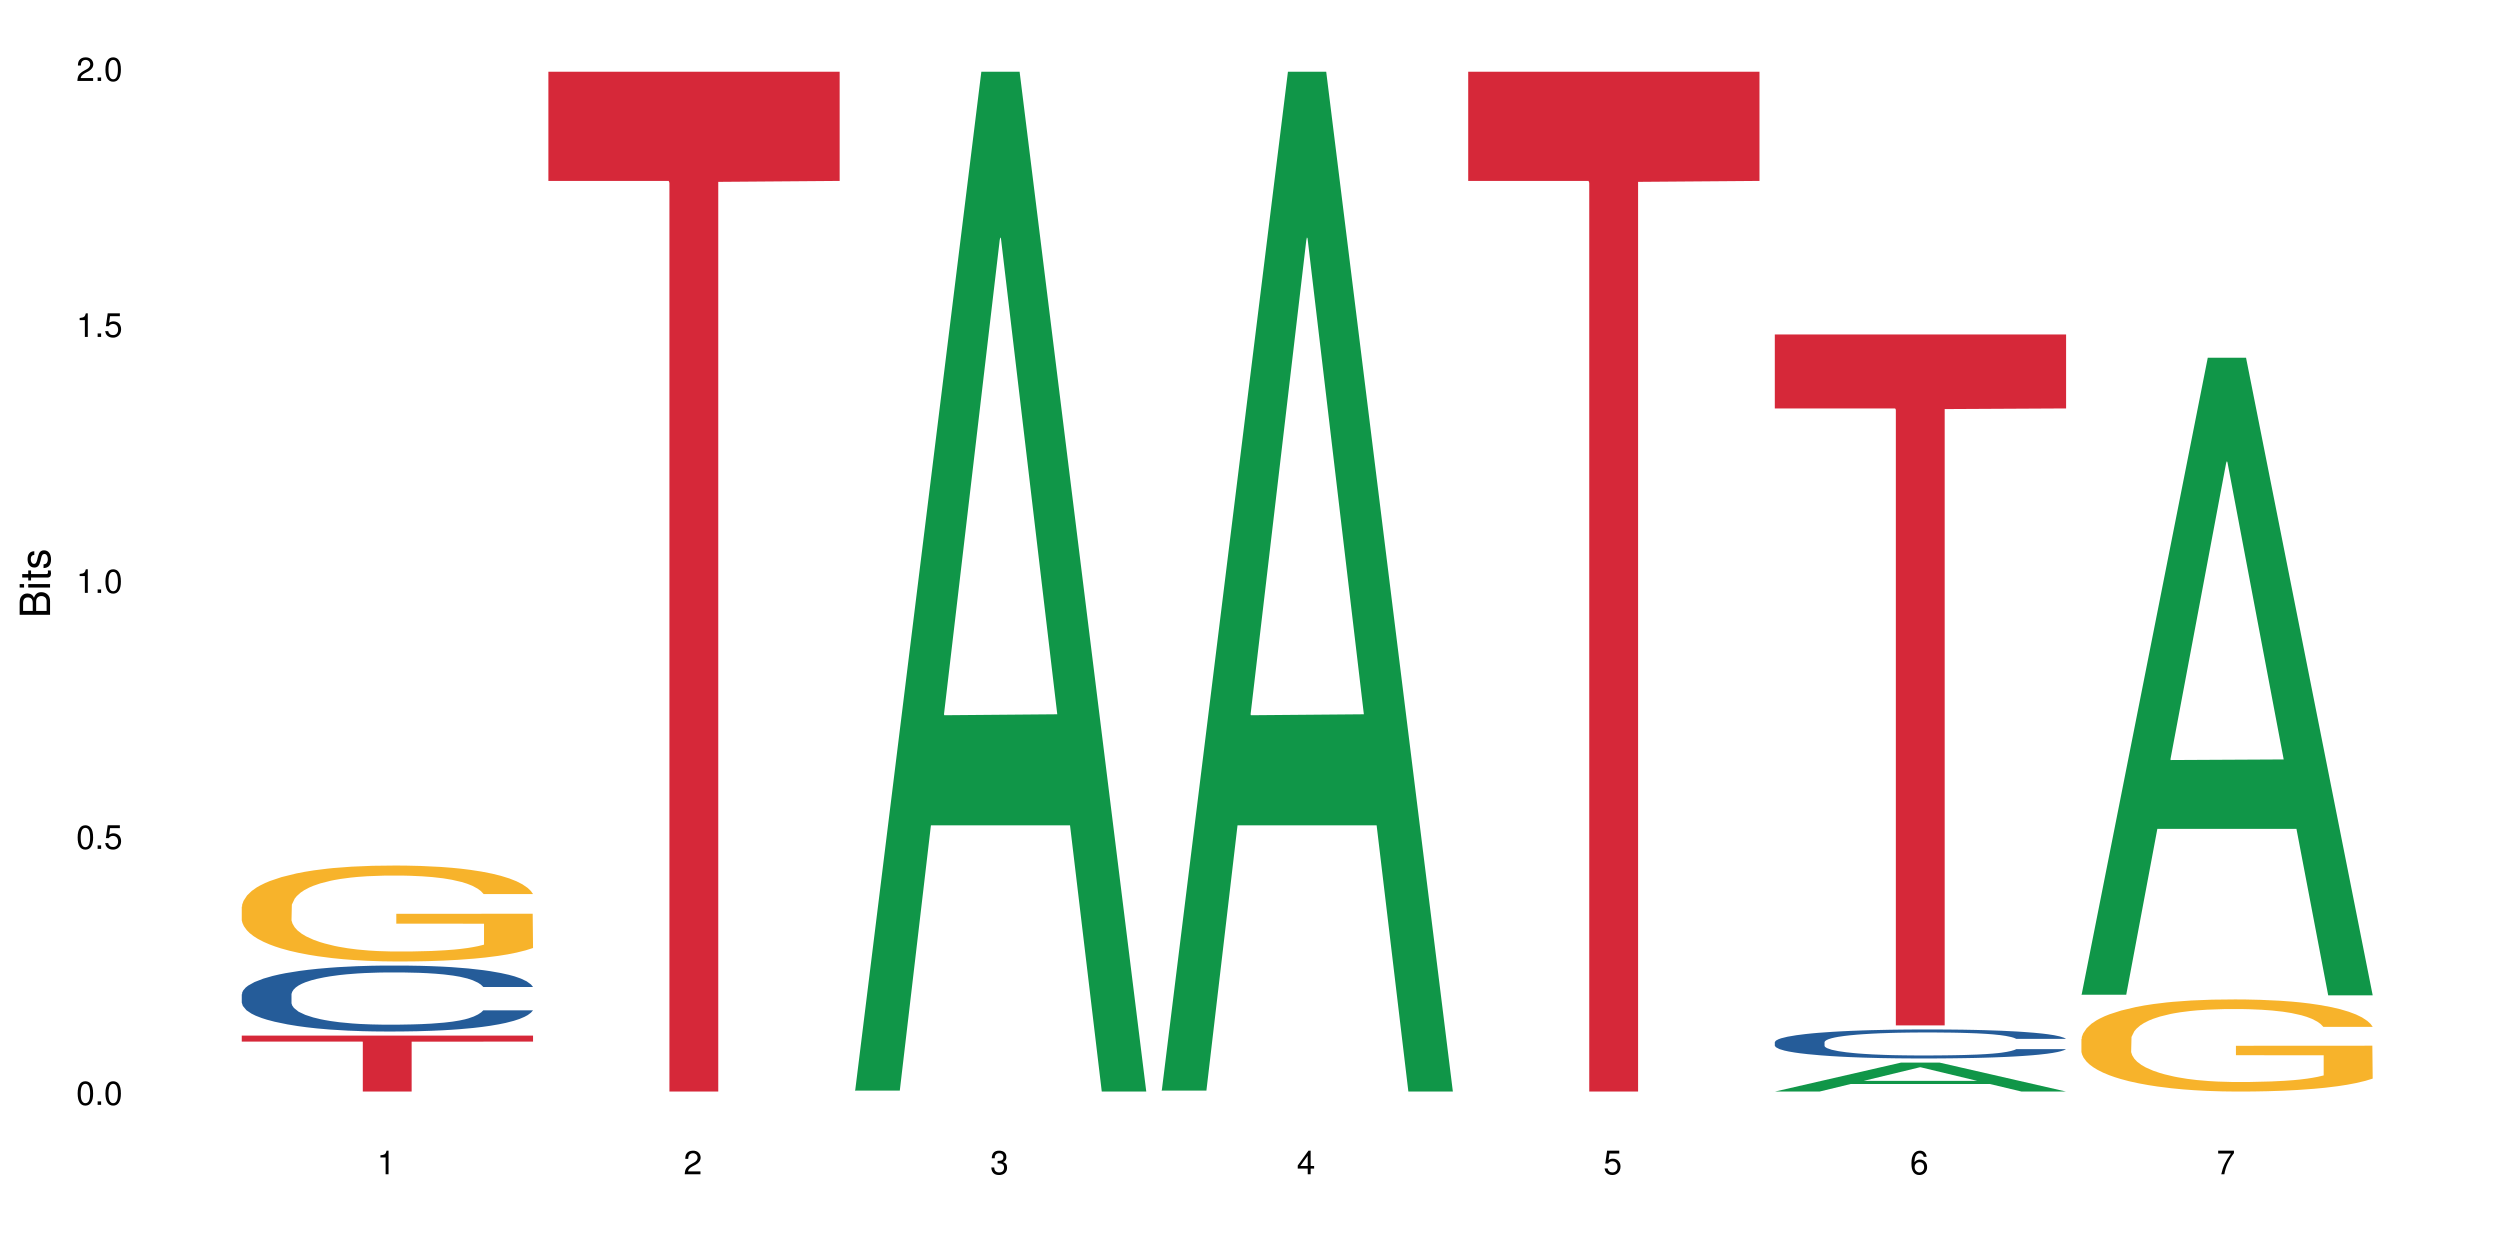 <?xml version="1.0" encoding="UTF-8"?>
<svg xmlns="http://www.w3.org/2000/svg" xmlns:xlink="http://www.w3.org/1999/xlink" width="720pt" height="360pt" viewBox="0 0 720 360" version="1.1">
<defs>
<g>
<symbol overflow="visible" id="glyph0-0">
<path style="stroke:none;" d=""/>
</symbol>
<symbol overflow="visible" id="glyph0-1">
<path style="stroke:none;" d="M 2.641 -6.797 C 2 -6.797 1.422 -6.531 1.078 -6.047 C 0.641 -5.453 0.406 -4.547 0.406 -3.297 C 0.406 -1 1.188 0.219 2.641 0.219 C 4.078 0.219 4.859 -1 4.859 -3.234 C 4.859 -4.562 4.656 -5.438 4.203 -6.047 C 3.844 -6.531 3.281 -6.797 2.641 -6.797 Z M 2.641 -6.047 C 3.547 -6.047 4 -5.125 4 -3.312 C 4 -1.375 3.562 -0.484 2.625 -0.484 C 1.734 -0.484 1.281 -1.422 1.281 -3.281 C 1.281 -5.141 1.734 -6.047 2.641 -6.047 Z M 2.641 -6.047 "/>
</symbol>
<symbol overflow="visible" id="glyph0-2">
<path style="stroke:none;" d="M 1.828 -1 L 0.828 -1 L 0.828 0 L 1.828 0 Z M 1.828 -1 "/>
</symbol>
<symbol overflow="visible" id="glyph0-3">
<path style="stroke:none;" d="M 4.562 -6.797 L 1.062 -6.797 L 0.547 -3.094 L 1.328 -3.094 C 1.719 -3.562 2.047 -3.734 2.578 -3.734 C 3.484 -3.734 4.062 -3.109 4.062 -2.094 C 4.062 -1.125 3.484 -0.531 2.578 -0.531 C 1.828 -0.531 1.375 -0.906 1.188 -1.672 L 0.328 -1.672 C 0.453 -1.109 0.547 -0.844 0.75 -0.594 C 1.125 -0.078 1.828 0.219 2.594 0.219 C 3.969 0.219 4.922 -0.781 4.922 -2.219 C 4.922 -3.562 4.031 -4.484 2.719 -4.484 C 2.25 -4.484 1.859 -4.359 1.469 -4.062 L 1.734 -5.969 L 4.562 -5.969 Z M 4.562 -6.797 "/>
</symbol>
<symbol overflow="visible" id="glyph0-4">
<path style="stroke:none;" d="M 2.484 -4.844 L 2.484 0 L 3.328 0 L 3.328 -6.797 L 2.766 -6.797 C 2.469 -5.75 2.281 -5.609 0.984 -5.453 L 0.984 -4.844 Z M 2.484 -4.844 "/>
</symbol>
<symbol overflow="visible" id="glyph0-5">
<path style="stroke:none;" d="M 4.859 -0.828 L 1.281 -0.828 C 1.359 -1.391 1.672 -1.75 2.5 -2.234 L 3.469 -2.75 C 4.406 -3.266 4.906 -3.969 4.906 -4.812 C 4.906 -5.375 4.672 -5.906 4.266 -6.266 C 3.859 -6.625 3.375 -6.797 2.719 -6.797 C 1.859 -6.797 1.219 -6.5 0.844 -5.922 C 0.609 -5.562 0.5 -5.125 0.484 -4.438 L 1.328 -4.438 C 1.359 -4.906 1.406 -5.188 1.531 -5.406 C 1.75 -5.812 2.188 -6.062 2.703 -6.062 C 3.469 -6.062 4.031 -5.516 4.031 -4.781 C 4.031 -4.25 3.719 -3.797 3.125 -3.438 L 2.234 -2.938 C 0.812 -2.141 0.406 -1.5 0.328 0 L 4.859 0 Z M 4.859 -0.828 "/>
</symbol>
<symbol overflow="visible" id="glyph0-6">
<path style="stroke:none;" d="M 2.125 -3.125 L 2.578 -3.125 C 3.516 -3.125 3.984 -2.703 3.984 -1.891 C 3.984 -1.031 3.469 -0.531 2.578 -0.531 C 1.656 -0.531 1.203 -0.984 1.156 -1.969 L 0.312 -1.969 C 0.344 -1.422 0.438 -1.078 0.609 -0.766 C 0.953 -0.109 1.625 0.219 2.547 0.219 C 3.953 0.219 4.859 -0.609 4.859 -1.906 C 4.859 -2.766 4.516 -3.25 3.703 -3.516 C 4.344 -3.766 4.656 -4.25 4.656 -4.938 C 4.656 -6.109 3.875 -6.797 2.578 -6.797 C 1.203 -6.797 0.484 -6.047 0.453 -4.609 L 1.297 -4.609 C 1.312 -5.016 1.344 -5.25 1.453 -5.453 C 1.641 -5.828 2.062 -6.062 2.594 -6.062 C 3.344 -6.062 3.797 -5.625 3.797 -4.906 C 3.797 -4.422 3.609 -4.141 3.25 -3.984 C 3.016 -3.891 2.719 -3.844 2.125 -3.844 Z M 2.125 -3.125 "/>
</symbol>
<symbol overflow="visible" id="glyph0-7">
<path style="stroke:none;" d="M 3.141 -1.625 L 3.141 0 L 3.984 0 L 3.984 -1.625 L 4.984 -1.625 L 4.984 -2.391 L 3.984 -2.391 L 3.984 -6.797 L 3.359 -6.797 L 0.266 -2.516 L 0.266 -1.625 Z M 3.141 -2.391 L 1 -2.391 L 3.141 -5.359 Z M 3.141 -2.391 "/>
</symbol>
<symbol overflow="visible" id="glyph0-8">
<path style="stroke:none;" d="M 4.781 -5.031 C 4.609 -6.141 3.891 -6.797 2.844 -6.797 C 2.094 -6.797 1.422 -6.438 1.031 -5.828 C 0.609 -5.172 0.406 -4.344 0.406 -3.094 C 0.406 -1.953 0.578 -1.234 0.984 -0.625 C 1.359 -0.078 1.953 0.219 2.703 0.219 C 3.984 0.219 4.922 -0.734 4.922 -2.078 C 4.922 -3.344 4.062 -4.234 2.844 -4.234 C 2.172 -4.234 1.641 -3.969 1.281 -3.469 C 1.281 -5.125 1.828 -6.047 2.797 -6.047 C 3.391 -6.047 3.797 -5.672 3.938 -5.031 Z M 2.734 -3.484 C 3.547 -3.484 4.062 -2.922 4.062 -2 C 4.062 -1.156 3.484 -0.531 2.703 -0.531 C 1.922 -0.531 1.328 -1.188 1.328 -2.047 C 1.328 -2.891 1.906 -3.484 2.734 -3.484 Z M 2.734 -3.484 "/>
</symbol>
<symbol overflow="visible" id="glyph0-9">
<path style="stroke:none;" d="M 4.984 -6.797 L 0.438 -6.797 L 0.438 -5.969 L 4.109 -5.969 C 2.5 -3.656 1.828 -2.234 1.328 0 L 2.219 0 C 2.594 -2.172 3.453 -4.047 4.984 -6.094 Z M 4.984 -6.797 "/>
</symbol>
<symbol overflow="visible" id="glyph1-0">
<path style="stroke:none;" d=""/>
</symbol>
<symbol overflow="visible" id="glyph1-1">
<path style="stroke:none;" d="M 0 -0.953 L 0 -4.891 C 0 -5.719 -0.234 -6.344 -0.734 -6.797 C -1.188 -7.234 -1.812 -7.469 -2.5 -7.469 C -3.547 -7.469 -4.188 -7 -4.625 -5.875 C -4.984 -6.672 -5.641 -7.094 -6.531 -7.094 C -7.156 -7.094 -7.734 -6.859 -8.141 -6.391 C -8.562 -5.938 -8.75 -5.344 -8.75 -4.5 L -8.75 -0.953 Z M -4.984 -2.062 L -7.766 -2.062 L -7.766 -4.219 C -7.766 -4.844 -7.688 -5.203 -7.453 -5.5 C -7.219 -5.812 -6.859 -5.969 -6.375 -5.969 C -5.906 -5.969 -5.531 -5.812 -5.297 -5.5 C -5.062 -5.203 -4.984 -4.844 -4.984 -4.219 Z M -0.984 -2.062 L -4 -2.062 L -4 -4.781 C -4 -5.328 -3.859 -5.688 -3.578 -5.953 C -3.297 -6.219 -2.922 -6.359 -2.484 -6.359 C -2.062 -6.359 -1.688 -6.219 -1.406 -5.953 C -1.109 -5.688 -0.984 -5.328 -0.984 -4.781 Z M -0.984 -2.062 "/>
</symbol>
<symbol overflow="visible" id="glyph1-2">
<path style="stroke:none;" d="M -6.281 -1.797 L -6.281 -0.797 L 0 -0.797 L 0 -1.797 Z M -8.75 -1.797 L -8.75 -0.797 L -7.484 -0.797 L -7.484 -1.797 Z M -8.75 -1.797 "/>
</symbol>
<symbol overflow="visible" id="glyph1-3">
<path style="stroke:none;" d="M -6.281 -3.047 L -6.281 -2.016 L -8.016 -2.016 L -8.016 -1.016 L -6.281 -1.016 L -6.281 -0.172 L -5.469 -0.172 L -5.469 -1.016 L -0.719 -1.016 C -0.078 -1.016 0.281 -1.453 0.281 -2.234 C 0.281 -2.469 0.25 -2.719 0.188 -3.047 L -0.641 -3.047 C -0.609 -2.922 -0.594 -2.766 -0.594 -2.562 C -0.594 -2.141 -0.719 -2.016 -1.156 -2.016 L -5.469 -2.016 L -5.469 -3.047 Z M -6.281 -3.047 "/>
</symbol>
<symbol overflow="visible" id="glyph1-4">
<path style="stroke:none;" d="M -4.531 -5.25 C -5.766 -5.25 -6.469 -4.422 -6.469 -2.969 C -6.469 -1.516 -5.719 -0.562 -4.547 -0.562 C -3.562 -0.562 -3.094 -1.062 -2.734 -2.562 L -2.516 -3.484 C -2.344 -4.188 -2.094 -4.469 -1.625 -4.469 C -1.047 -4.469 -0.641 -3.875 -0.641 -3 C -0.641 -2.453 -0.797 -2 -1.062 -1.75 C -1.25 -1.594 -1.422 -1.531 -1.875 -1.469 L -1.875 -0.406 C -0.422 -0.453 0.281 -1.266 0.281 -2.922 C 0.281 -4.5 -0.5 -5.516 -1.719 -5.516 C -2.656 -5.516 -3.172 -4.984 -3.469 -3.734 L -3.703 -2.766 C -3.891 -1.953 -4.156 -1.609 -4.594 -1.609 C -5.172 -1.609 -5.547 -2.125 -5.547 -2.938 C -5.547 -3.75 -5.203 -4.172 -4.531 -4.203 Z M -4.531 -5.25 "/>
</symbol>
</g>
</defs>
<g id="surface11421">
<rect x="0" y="0" width="720" height="360" style="fill:rgb(100%,100%,100%);fill-opacity:1;stroke:none;"/>
<path style=" stroke:none;fill-rule:nonzero;fill:rgb(14.51%,36.078%,60%);fill-opacity:1;" d="M 69.629 286.352 L 69.73 286.336 L 69.73 285.918 L 70.039 285.258 L 70.754 284.426 L 71.473 283.852 L 73.312 282.828 L 75.871 281.84 L 78.531 281.074 L 80.473 280.625 L 82.211 280.277 L 86.203 279.633 L 88.762 279.305 L 91.523 279.008 L 94.898 278.715 L 97.352 278.539 L 102.879 278.262 L 106.969 278.141 L 110.141 278.09 L 116.996 278.09 L 121.086 278.16 L 124.055 278.246 L 127.328 278.383 L 130.09 278.539 L 134.898 278.922 L 139.195 279.41 L 141.141 279.688 L 144.207 280.227 L 146.562 280.746 L 148.199 281.195 L 150.039 281.84 L 151.676 282.621 L 152.902 283.504 L 153.516 284.254 L 139.195 284.254 L 138.48 283.559 L 137.66 283.02 L 136.125 282.309 L 134.59 281.805 L 132.441 281.301 L 130.5 280.973 L 127.84 280.641 L 125.488 280.434 L 123.031 280.277 L 120.68 280.172 L 116.176 280.07 L 110.961 280.07 L 109.016 280.102 L 105.027 280.242 L 102.879 280.363 L 99.809 280.605 L 97.66 280.832 L 95.102 281.18 L 93.363 281.477 L 91.215 281.926 L 89.68 282.324 L 87.941 282.898 L 86.918 283.332 L 85.996 283.816 L 85.18 284.391 L 84.566 285 L 84.156 285.641 L 83.953 286.266 L 83.953 288.957 L 84.156 289.582 L 84.668 290.312 L 85.996 291.371 L 87.941 292.289 L 90.191 293.02 L 92.34 293.539 L 93.566 293.781 L 95.203 294.059 L 97.762 294.406 L 101.445 294.754 L 103.594 294.895 L 106.867 295.031 L 110.242 295.102 L 114.746 295.102 L 118.734 295.031 L 121.395 294.945 L 124.156 294.809 L 127.941 294.512 L 130.293 294.234 L 132.34 293.902 L 133.875 293.574 L 134.898 293.297 L 136.434 292.758 L 137.66 292.168 L 138.582 291.562 L 139.195 290.969 L 153.516 290.969 L 152.902 291.664 L 151.984 292.344 L 151.062 292.844 L 149.629 293.453 L 147.992 293.992 L 145.641 294.598 L 143.695 294.996 L 141.141 295.434 L 138.785 295.762 L 136.227 296.059 L 132.441 296.402 L 129.988 296.578 L 127.328 296.734 L 124.156 296.871 L 120.168 296.996 L 115.871 297.062 L 111.879 297.082 L 107.582 297.047 L 104.414 296.977 L 100.219 296.82 L 95 296.508 L 91.215 296.18 L 88.25 295.848 L 85.691 295.5 L 82.828 295.031 L 79.145 294.27 L 76.895 293.68 L 75.359 293.191 L 73.621 292.516 L 72.391 291.906 L 70.961 290.938 L 69.938 289.703 L 69.629 288.75 Z M 69.629 286.352 "/>
<path style=" stroke:none;fill-rule:nonzero;fill:rgb(96.863%,70.196%,16.863%);fill-opacity:1;" d="M 69.629 261.109 L 69.73 261.086 L 69.73 260.582 L 70.141 259.445 L 71.164 257.879 L 72.492 256.594 L 73.926 255.582 L 74.848 255.055 L 76.383 254.297 L 77.711 253.742 L 81.086 252.605 L 85.383 251.547 L 87.738 251.09 L 90.398 250.66 L 94.184 250.184 L 95.922 250.004 L 101.242 249.602 L 107.277 249.348 L 113.926 249.273 L 116.996 249.297 L 121.191 249.398 L 126.918 249.676 L 130.191 249.93 L 132.75 250.184 L 135.41 250.512 L 138.684 251.016 L 141.754 251.621 L 144.207 252.227 L 146.664 252.984 L 148.711 253.793 L 150.449 254.676 L 151.984 255.734 L 152.902 256.617 L 153.516 257.5 L 139.297 257.5 L 138.48 256.617 L 137.559 255.938 L 136.023 255.105 L 134.488 254.496 L 132.953 254.02 L 130.09 253.363 L 127.637 252.957 L 124.566 252.605 L 121.598 252.379 L 118.223 252.227 L 116.176 252.176 L 110.754 252.176 L 105.844 252.352 L 102.98 252.555 L 100.934 252.758 L 98.07 253.137 L 96.332 253.438 L 95.309 253.641 L 92.238 254.422 L 90.191 255.129 L 89.066 255.609 L 87.633 256.367 L 86.613 257.047 L 85.484 258.055 L 84.871 258.812 L 84.055 260.531 L 83.953 265.074 L 84.258 266.031 L 84.871 267.066 L 85.691 267.977 L 86.918 268.934 L 88.145 269.668 L 90.293 270.652 L 92.137 271.309 L 93.566 271.734 L 96.332 272.418 L 97.457 272.645 L 100.117 273.098 L 102.879 273.453 L 106.254 273.754 L 108.812 273.906 L 112.902 274.031 L 118.121 274.031 L 124.258 273.883 L 128.145 273.68 L 130.805 273.477 L 132.547 273.301 L 134.695 273.023 L 136.227 272.77 L 137.66 272.492 L 139.398 272.062 L 139.398 266.031 L 114.133 266.008 L 114.133 263.18 L 153.414 263.156 L 153.516 273.023 L 151.367 273.703 L 148.711 274.359 L 146.152 274.867 L 143.492 275.293 L 139.707 275.773 L 136.637 276.078 L 131.93 276.43 L 127.637 276.656 L 123.133 276.809 L 119.145 276.883 L 114.438 276.91 L 110.242 276.859 L 105.742 276.707 L 102.16 276.508 L 98.887 276.254 L 95.613 275.926 L 91.523 275.395 L 88.863 274.965 L 86.102 274.438 L 83.336 273.805 L 80.883 273.125 L 79.246 272.594 L 77.609 271.988 L 75.871 271.23 L 74.234 270.375 L 73.004 269.59 L 71.879 268.707 L 71.062 267.875 L 70.242 266.738 L 69.832 265.832 L 69.629 265.047 Z M 69.629 261.109 "/>
<path style=" stroke:none;fill-rule:nonzero;fill:rgb(83.922%,15.686%,22.353%);fill-opacity:1;" d="M 69.629 298.262 L 153.516 298.262 L 153.516 299.984 L 118.555 300 L 118.555 314.371 L 104.488 314.371 L 104.488 300.016 L 104.285 299.984 L 69.629 299.984 Z M 69.629 298.262 "/>
<path style=" stroke:none;fill-rule:nonzero;fill:rgb(83.922%,15.686%,22.353%);fill-opacity:1;" d="M 157.934 20.664 L 241.82 20.664 L 241.82 52.102 L 206.859 52.379 L 206.859 314.371 L 192.793 314.371 L 192.793 52.652 L 192.59 52.102 L 157.934 52.102 Z M 157.934 20.664 "/>
<path style=" stroke:none;fill-rule:nonzero;fill:rgb(6.275%,58.824%,28.235%);fill-opacity:1;" d="M 246.234 314.094 L 246.324 313.82 L 282.625 20.664 L 293.648 20.664 L 330.125 314.371 L 317.309 314.371 L 308.168 237.703 L 268.105 237.703 L 259.141 314.094 L 246.234 314.094 L 271.957 205.988 L 304.492 205.711 L 288.27 68.648 L 288.09 68.375 L 287.91 69.199 L 271.867 205.711 L 271.957 205.988 Z M 246.234 314.094 "/>
<path style=" stroke:none;fill-rule:nonzero;fill:rgb(6.275%,58.824%,28.235%);fill-opacity:1;" d="M 334.539 314.094 L 334.629 313.82 L 370.926 20.664 L 381.949 20.664 L 418.426 314.371 L 405.609 314.371 L 396.469 237.703 L 356.406 237.703 L 347.445 314.094 L 334.539 314.094 L 360.262 205.988 L 392.793 205.711 L 376.574 68.648 L 376.395 68.375 L 376.215 69.199 L 360.172 205.711 L 360.262 205.988 Z M 334.539 314.094 "/>
<path style=" stroke:none;fill-rule:nonzero;fill:rgb(83.922%,15.686%,22.353%);fill-opacity:1;" d="M 422.844 20.664 L 506.73 20.664 L 506.73 52.102 L 471.77 52.379 L 471.77 314.371 L 457.703 314.371 L 457.703 52.652 L 457.5 52.102 L 422.844 52.102 Z M 422.844 20.664 "/>
<path style=" stroke:none;fill-rule:nonzero;fill:rgb(6.275%,58.824%,28.235%);fill-opacity:1;" d="M 511.145 314.363 L 511.234 314.355 L 547.531 306.02 L 558.559 306.02 L 595.035 314.371 L 582.219 314.371 L 573.074 312.191 L 533.016 312.191 L 524.051 314.363 L 511.145 314.363 L 536.867 311.289 L 569.402 311.281 L 553.18 307.383 L 553 307.375 L 552.82 307.398 L 536.777 311.281 L 536.867 311.289 Z M 511.145 314.363 "/>
<path style=" stroke:none;fill-rule:nonzero;fill:rgb(14.51%,36.078%,60%);fill-opacity:1;" d="M 511.145 300.121 L 511.246 300.113 L 511.246 299.93 L 511.555 299.641 L 512.27 299.273 L 512.988 299.023 L 514.828 298.57 L 517.387 298.137 L 520.047 297.801 L 521.988 297.602 L 523.73 297.449 L 527.719 297.168 L 530.277 297.023 L 533.039 296.891 L 536.414 296.762 L 538.871 296.688 L 544.395 296.562 L 548.484 296.512 L 551.656 296.488 L 558.512 296.488 L 562.605 296.52 L 565.57 296.555 L 568.844 296.617 L 571.605 296.688 L 576.414 296.855 L 580.711 297.066 L 582.656 297.191 L 585.723 297.426 L 588.078 297.656 L 589.715 297.855 L 591.555 298.137 L 593.191 298.48 L 594.422 298.871 L 595.035 299.199 L 580.711 299.199 L 579.996 298.891 L 579.176 298.656 L 577.641 298.344 L 576.109 298.121 L 573.961 297.898 L 572.016 297.754 L 569.355 297.609 L 567.004 297.52 L 564.547 297.449 L 562.195 297.402 L 557.691 297.359 L 552.477 297.359 L 550.531 297.371 L 546.543 297.434 L 544.395 297.488 L 541.324 297.594 L 539.176 297.695 L 536.617 297.848 L 534.879 297.977 L 532.73 298.176 L 531.195 298.352 L 529.457 298.602 L 528.434 298.793 L 527.516 299.008 L 526.695 299.258 L 526.082 299.527 L 525.672 299.809 L 525.469 300.082 L 525.469 301.266 L 525.672 301.543 L 526.184 301.863 L 527.516 302.328 L 529.457 302.73 L 531.707 303.055 L 533.855 303.281 L 535.086 303.391 L 536.723 303.512 L 539.277 303.664 L 542.961 303.816 L 545.109 303.879 L 548.383 303.938 L 551.762 303.969 L 556.262 303.969 L 560.25 303.938 L 562.91 303.898 L 565.672 303.84 L 569.457 303.711 L 571.812 303.586 L 573.855 303.441 L 575.391 303.297 L 576.414 303.176 L 577.949 302.938 L 579.176 302.68 L 580.098 302.41 L 580.711 302.152 L 595.035 302.152 L 594.422 302.457 L 593.5 302.754 L 592.578 302.977 L 591.145 303.242 L 589.508 303.48 L 587.156 303.746 L 585.211 303.922 L 582.656 304.113 L 580.301 304.258 L 577.746 304.391 L 573.961 304.543 L 571.504 304.617 L 568.844 304.688 L 565.672 304.746 L 561.684 304.801 L 557.387 304.832 L 553.398 304.84 L 549.102 304.824 L 545.93 304.793 L 541.734 304.727 L 536.516 304.586 L 532.73 304.441 L 529.766 304.297 L 527.207 304.145 L 524.344 303.938 L 520.66 303.602 L 518.41 303.344 L 516.875 303.129 L 515.137 302.832 L 513.906 302.562 L 512.477 302.137 L 511.453 301.594 L 511.145 301.176 Z M 511.145 300.121 "/>
<path style=" stroke:none;fill-rule:nonzero;fill:rgb(83.922%,15.686%,22.353%);fill-opacity:1;" d="M 511.145 96.328 L 595.035 96.328 L 595.035 117.629 L 560.07 117.816 L 560.07 295.309 L 546.004 295.309 L 546.004 118 L 545.801 117.629 L 511.145 117.629 Z M 511.145 96.328 "/>
<path style=" stroke:none;fill-rule:nonzero;fill:rgb(6.275%,58.824%,28.235%);fill-opacity:1;" d="M 599.449 286.477 L 599.539 286.305 L 635.836 103.031 L 646.859 103.031 L 683.336 286.652 L 670.52 286.652 L 661.379 238.719 L 621.316 238.719 L 612.355 286.477 L 599.449 286.477 L 625.172 218.891 L 657.703 218.719 L 641.484 133.031 L 641.305 132.855 L 641.125 133.375 L 625.082 218.719 L 625.172 218.891 Z M 599.449 286.477 "/>
<path style=" stroke:none;fill-rule:nonzero;fill:rgb(96.863%,70.196%,16.863%);fill-opacity:1;" d="M 599.449 299.199 L 599.551 299.172 L 599.551 298.688 L 599.961 297.598 L 600.984 296.094 L 602.312 294.859 L 603.746 293.891 L 604.668 293.379 L 606.199 292.652 L 607.531 292.121 L 610.906 291.031 L 615.203 290.012 L 617.555 289.574 L 620.215 289.164 L 624 288.703 L 625.742 288.531 L 631.059 288.145 L 637.098 287.902 L 643.746 287.832 L 646.816 287.855 L 651.008 287.953 L 656.738 288.219 L 660.012 288.461 L 662.57 288.703 L 665.23 289.02 L 668.504 289.504 L 671.57 290.086 L 674.027 290.664 L 676.484 291.395 L 678.527 292.168 L 680.27 293.016 L 681.801 294.035 L 682.723 294.883 L 683.336 295.73 L 669.117 295.73 L 668.297 294.883 L 667.379 294.23 L 665.844 293.43 L 664.309 292.848 L 662.773 292.387 L 659.91 291.758 L 657.453 291.367 L 654.387 291.031 L 651.418 290.812 L 648.043 290.664 L 645.996 290.617 L 640.574 290.617 L 635.664 290.789 L 632.801 290.98 L 630.754 291.176 L 627.891 291.539 L 626.148 291.828 L 625.125 292.023 L 622.059 292.773 L 620.012 293.453 L 618.887 293.914 L 617.453 294.641 L 616.43 295.297 L 615.305 296.266 L 614.691 296.992 L 613.875 298.641 L 613.77 303.004 L 614.078 303.926 L 614.691 304.918 L 615.512 305.789 L 616.738 306.711 L 617.965 307.414 L 620.113 308.359 L 621.957 308.988 L 623.387 309.402 L 626.148 310.055 L 627.273 310.273 L 629.934 310.711 L 632.695 311.051 L 636.074 311.34 L 638.629 311.488 L 642.723 311.609 L 647.941 311.609 L 654.078 311.461 L 657.965 311.27 L 660.625 311.074 L 662.363 310.906 L 664.512 310.637 L 666.047 310.395 L 667.48 310.129 L 669.219 309.719 L 669.219 303.926 L 643.949 303.898 L 643.949 301.184 L 683.234 301.16 L 683.336 310.637 L 681.188 311.293 L 678.527 311.922 L 675.973 312.406 L 673.312 312.82 L 669.527 313.281 L 666.457 313.57 L 661.75 313.91 L 657.453 314.129 L 652.953 314.273 L 648.965 314.348 L 644.258 314.371 L 640.062 314.32 L 635.562 314.176 L 631.98 313.984 L 628.707 313.742 L 625.434 313.426 L 621.34 312.918 L 618.684 312.504 L 615.918 311.996 L 613.156 311.391 L 610.703 310.734 L 609.066 310.227 L 607.43 309.645 L 605.688 308.918 L 604.051 308.094 L 602.824 307.34 L 601.699 306.492 L 600.883 305.695 L 600.062 304.602 L 599.652 303.73 L 599.449 302.98 Z M 599.449 299.199 "/>
<g style="fill:rgb(0%,0%,0%);fill-opacity:1;">
  <use xlink:href="#glyph0-1" x="21.957" y="318.198"/>
  <use xlink:href="#glyph0-2" x="27.291" y="318.198"/>
  <use xlink:href="#glyph0-1" x="29.958" y="318.198"/>
</g>
<g style="fill:rgb(0%,0%,0%);fill-opacity:1;">
  <use xlink:href="#glyph0-1" x="21.957" y="244.476"/>
  <use xlink:href="#glyph0-2" x="27.291" y="244.476"/>
  <use xlink:href="#glyph0-3" x="29.958" y="244.476"/>
</g>
<g style="fill:rgb(0%,0%,0%);fill-opacity:1;">
  <use xlink:href="#glyph0-4" x="21.957" y="170.753"/>
  <use xlink:href="#glyph0-2" x="27.291" y="170.753"/>
  <use xlink:href="#glyph0-1" x="29.958" y="170.753"/>
</g>
<g style="fill:rgb(0%,0%,0%);fill-opacity:1;">
  <use xlink:href="#glyph0-4" x="21.957" y="97.034"/>
  <use xlink:href="#glyph0-2" x="27.291" y="97.034"/>
  <use xlink:href="#glyph0-3" x="29.958" y="97.034"/>
</g>
<g style="fill:rgb(0%,0%,0%);fill-opacity:1;">
  <use xlink:href="#glyph0-5" x="21.957" y="23.312"/>
  <use xlink:href="#glyph0-2" x="27.291" y="23.312"/>
  <use xlink:href="#glyph0-1" x="29.958" y="23.312"/>
</g>
<g style="fill:rgb(0%,0%,0%);fill-opacity:1;">
  <use xlink:href="#glyph0-4" x="108.574" y="338.19"/>
</g>
<g style="fill:rgb(0%,0%,0%);fill-opacity:1;">
  <use xlink:href="#glyph0-5" x="196.875" y="338.19"/>
</g>
<g style="fill:rgb(0%,0%,0%);fill-opacity:1;">
  <use xlink:href="#glyph0-6" x="285.18" y="338.19"/>
</g>
<g style="fill:rgb(0%,0%,0%);fill-opacity:1;">
  <use xlink:href="#glyph0-7" x="373.484" y="338.19"/>
</g>
<g style="fill:rgb(0%,0%,0%);fill-opacity:1;">
  <use xlink:href="#glyph0-3" x="461.785" y="338.19"/>
</g>
<g style="fill:rgb(0%,0%,0%);fill-opacity:1;">
  <use xlink:href="#glyph0-8" x="550.09" y="338.19"/>
</g>
<g style="fill:rgb(0%,0%,0%);fill-opacity:1;">
  <use xlink:href="#glyph0-9" x="638.395" y="338.19"/>
</g>
<g style="fill:rgb(0%,0%,0%);fill-opacity:1;">
  <use xlink:href="#glyph1-1" x="14.412" y="178.016"/>
  <use xlink:href="#glyph1-2" x="14.412" y="170.012"/>
  <use xlink:href="#glyph1-3" x="14.412" y="167.348"/>
  <use xlink:href="#glyph1-4" x="14.412" y="164.012"/>
</g>
</g>
</svg>
